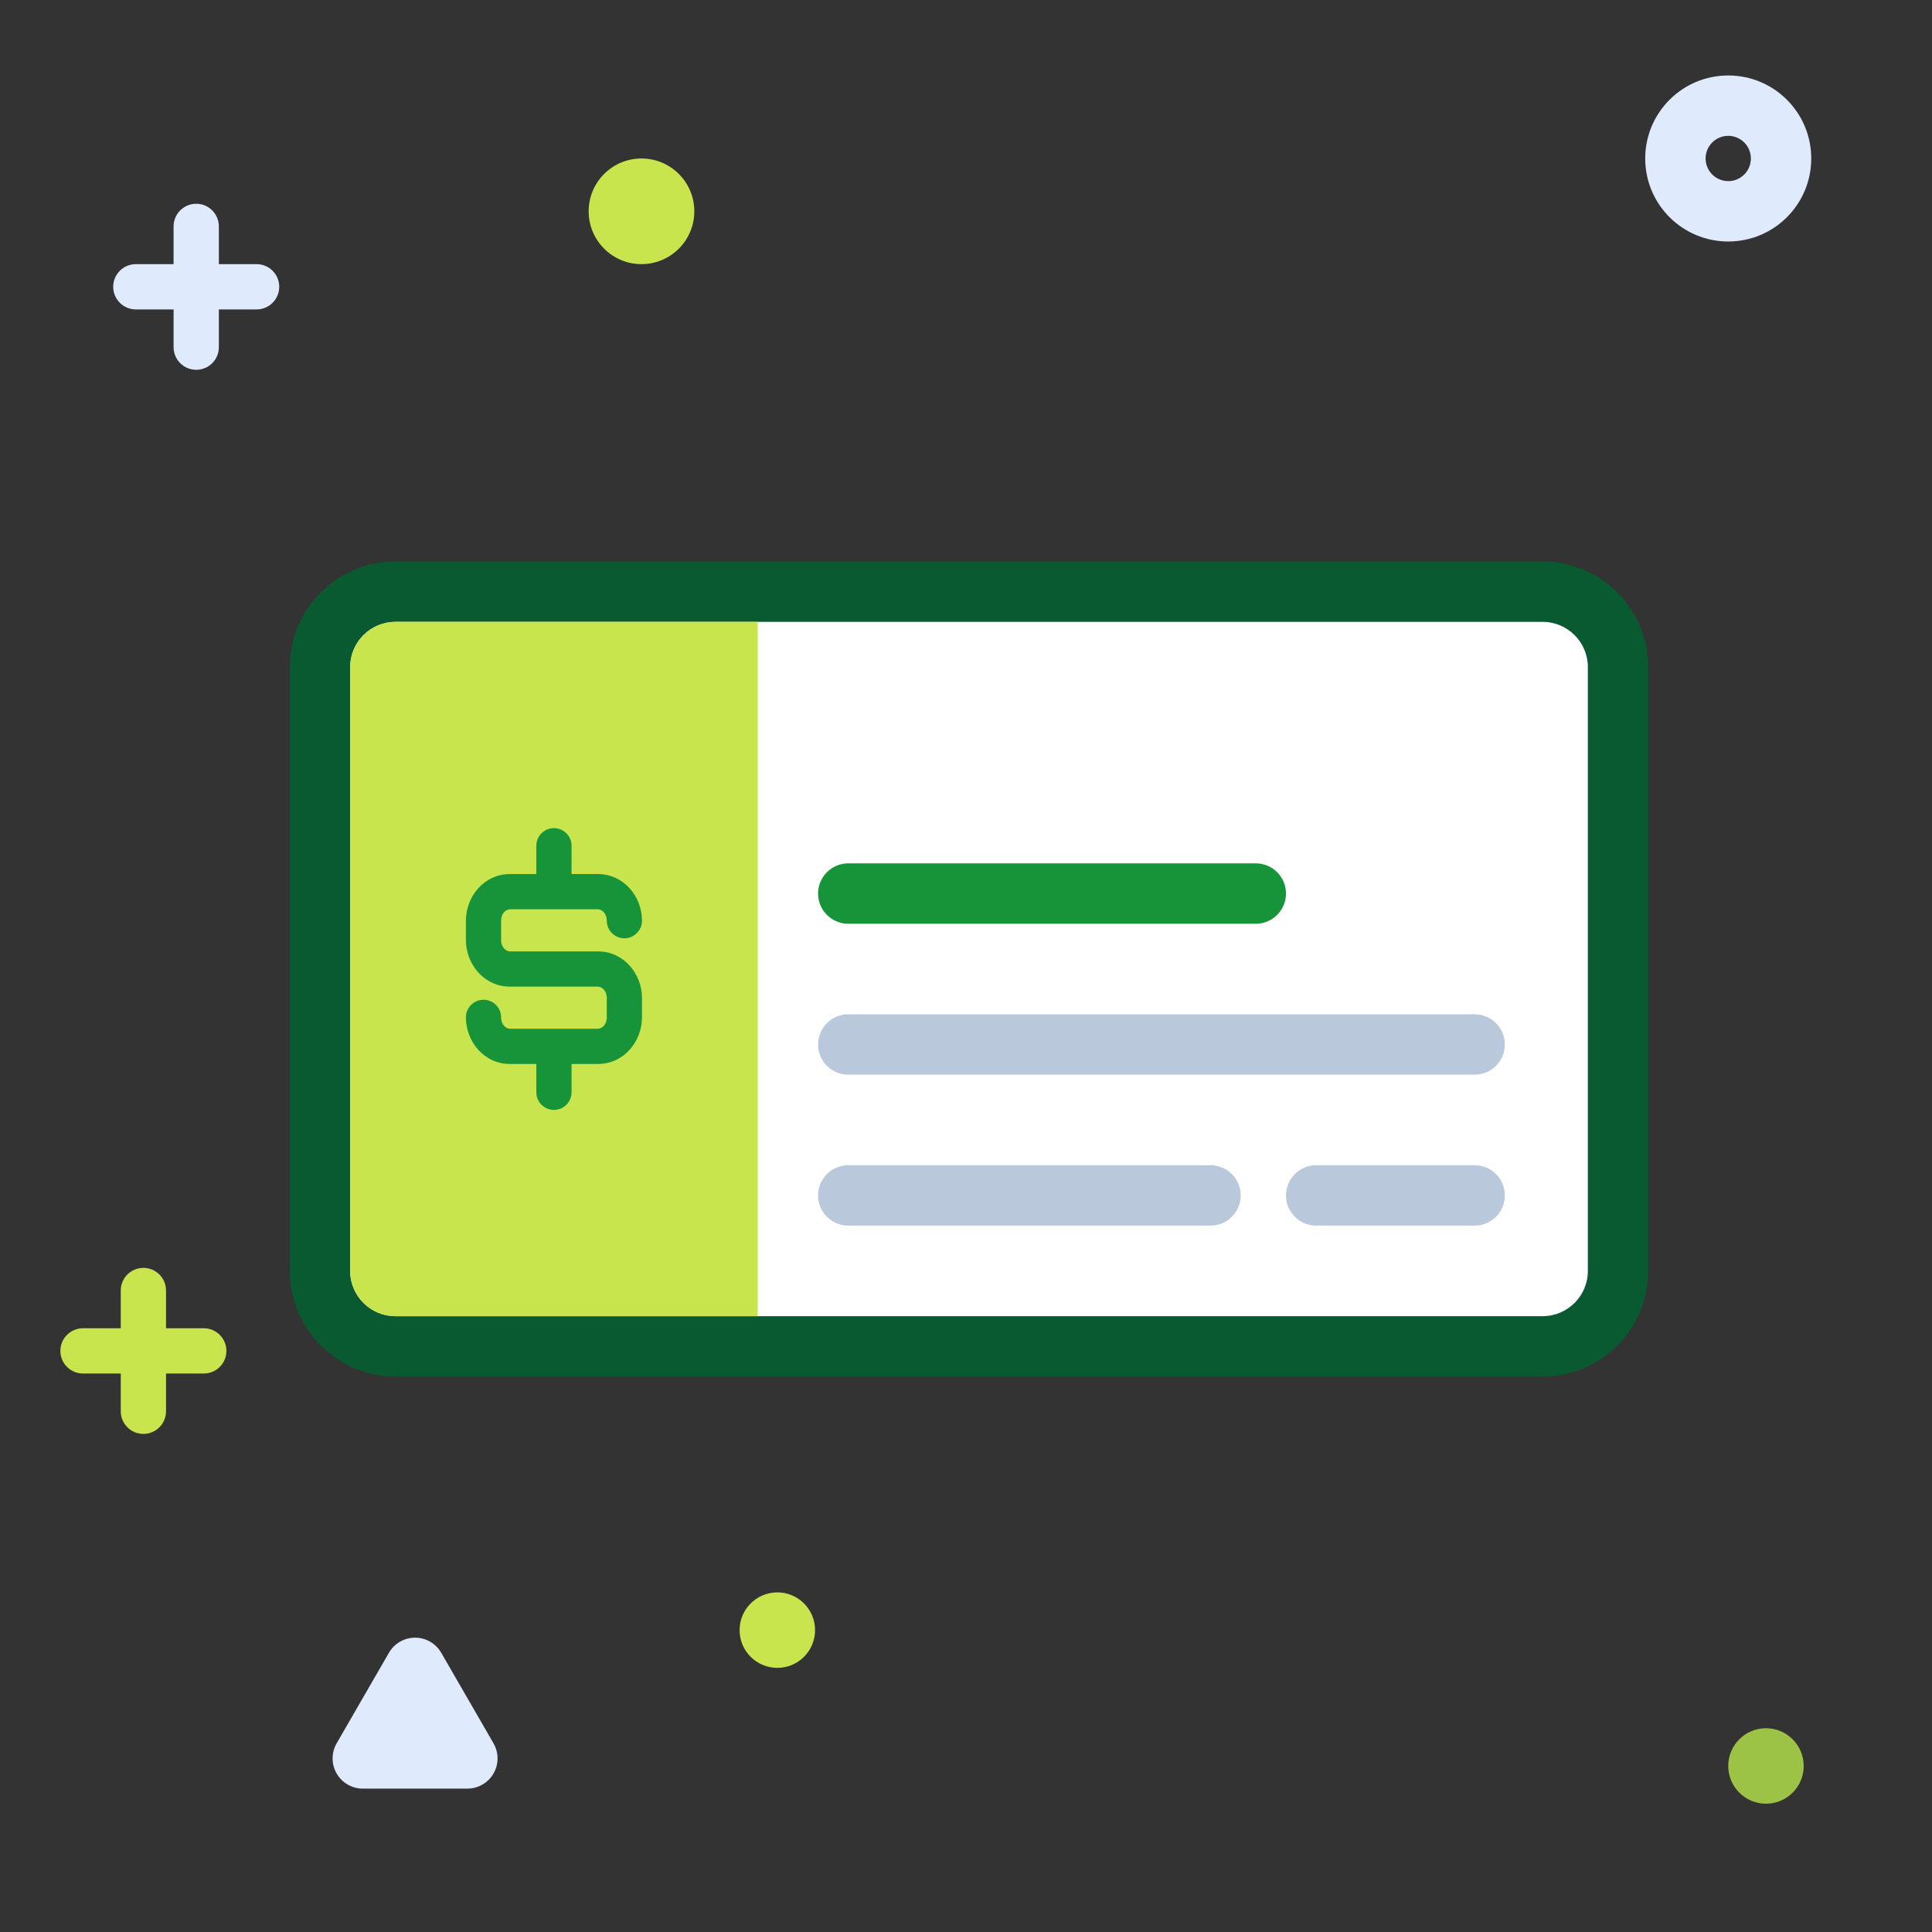 <svg width="160" height="160" viewBox="0 0 160 160" fill="none" xmlns="http://www.w3.org/2000/svg">
  <rect x="0" y="0" width="160" height="160" fill="#333333" stroke="none"/>
  <path fillRule="evenodd" clipRule="evenodd"
    d="M16.25 16.875C17.285 16.875 18.125 17.715 18.125 18.75V21.875H21.25C22.285 21.875 23.125 22.715 23.125 23.75C23.125 24.785 22.285 25.625 21.25 25.625H18.125V28.75C18.125 29.785 17.285 30.625 16.25 30.625C15.214 30.625 14.375 29.785 14.375 28.75V25.625H11.25C10.214 25.625 9.375 24.785 9.375 23.75C9.375 22.715 10.214 21.875 11.25 21.875L14.375 21.875V18.75C14.375 17.715 15.214 16.875 16.25 16.875Z"
    fill="#DFEBFD" />
  <path fillRule="evenodd" clipRule="evenodd"
    d="M11.875 105C12.911 105 13.75 105.839 13.75 106.875V110H16.875C17.91 110 18.75 110.839 18.75 111.875C18.75 112.911 17.91 113.75 16.875 113.75H13.75V116.875C13.75 117.911 12.911 118.75 11.875 118.75C10.839 118.75 10 117.911 10 116.875V113.75H6.875C5.839 113.75 5 112.911 5 111.875C5 110.839 5.839 110 6.875 110L10 110V106.875C10 105.839 10.839 105 11.875 105Z"
    fill="#C8E54E" />
  <path
    d="M149.375 146.25C149.375 147.976 147.976 149.375 146.25 149.375C144.524 149.375 143.125 147.976 143.125 146.25C143.125 144.524 144.524 143.125 146.25 143.125C147.976 143.125 149.375 144.524 149.375 146.25Z"
    fill="#9DC346" />
  <path
    d="M57.5 17.5C57.5 19.916 55.541 21.875 53.125 21.875C50.709 21.875 48.75 19.916 48.75 17.5C48.75 15.084 50.709 13.125 53.125 13.125C55.541 13.125 57.5 15.084 57.5 17.5Z"
    fill="#C8E54E" />
  <path
    d="M67.5 135C67.5 136.726 66.101 138.125 64.375 138.125C62.649 138.125 61.25 136.726 61.25 135C61.25 133.274 62.649 131.875 64.375 131.875C66.101 131.875 67.5 133.274 67.5 135Z"
    fill="#C8E54E" />
  <path fillRule="evenodd" clipRule="evenodd"
    d="M143.125 11.25C142.089 11.25 141.25 12.089 141.25 13.125C141.25 14.161 142.089 15 143.125 15C144.161 15 145 14.161 145 13.125C145 12.089 144.161 11.25 143.125 11.25ZM136.25 13.125C136.25 9.328 139.328 6.25 143.125 6.25C146.922 6.25 150 9.328 150 13.125C150 16.922 146.922 20 143.125 20C139.328 20 136.25 16.922 136.25 13.125Z"
    fill="#DFEBFD" />
  <path fillRule="evenodd" clipRule="evenodd"
    d="M34.375 135.625C35.268 135.625 36.093 136.101 36.54 136.875L40.87 144.375C41.317 145.149 41.317 146.101 40.87 146.875C40.424 147.649 39.598 148.125 38.705 148.125H30.045C29.152 148.125 28.326 147.649 27.88 146.875C27.433 146.101 27.433 145.149 27.88 144.375L32.21 136.875C32.657 136.101 33.482 135.625 34.375 135.625Z"
    fill="#DFEBFD" />
  <g clip-path="url(#clip0)">
    <path
      d="M26.5 55.25C26.5 51.798 29.298 49 32.75 49H127.75C131.202 49 134 51.798 134 55.25V105.25C134 108.702 131.202 111.5 127.75 111.5H32.75C29.298 111.5 26.5 108.702 26.5 105.25V55.25Z"
      fill="white" />
    <path fillRule="evenodd" clipRule="evenodd"
      d="M24 55.25C24 50.417 27.918 46.5 32.75 46.5H127.75C132.582 46.5 136.5 50.417 136.5 55.25V105.25C136.5 110.082 132.582 114 127.75 114H32.75C27.918 114 24 110.082 24 105.25V55.25ZM32.75 51.5C30.679 51.5 29 53.179 29 55.25V105.25C29 107.321 30.679 109 32.75 109H127.75C129.821 109 131.5 107.321 131.5 105.25V55.25C131.5 53.179 129.821 51.5 127.75 51.5H32.75Z"
      fill="#095A31" />
    <path d="M29 55.25C29 53.179 30.679 51.5 32.75 51.5H62.75V109H32.75C30.679 109 29 107.321 29 105.25V55.25Z"
      fill="#C8E54E" />
    <path fillRule="evenodd" clipRule="evenodd"
      d="M45.875 68.583C46.681 68.583 47.334 69.236 47.334 70.042V72.386H49.521C51.66 72.386 53.167 74.246 53.167 76.247C53.167 77.052 52.514 77.705 51.709 77.705C50.903 77.705 50.25 77.052 50.25 76.247C50.25 75.594 49.798 75.303 49.521 75.303H42.229C41.952 75.303 41.5 75.594 41.5 76.247V77.848C41.5 78.501 41.952 78.792 42.229 78.792H49.521C51.66 78.792 53.167 80.651 53.167 82.652V84.253C53.167 86.254 51.66 88.114 49.521 88.114H47.334V90.458C47.334 91.264 46.681 91.917 45.875 91.917C45.07 91.917 44.417 91.264 44.417 90.458V88.114H42.229C40.09 88.114 38.584 86.254 38.584 84.253C38.584 83.448 39.236 82.795 40.042 82.795C40.847 82.795 41.5 83.448 41.5 84.253C41.5 84.906 41.952 85.197 42.229 85.197H49.521C49.798 85.197 50.25 84.906 50.25 84.253V82.652C50.25 81.999 49.798 81.708 49.521 81.708H42.229C40.09 81.708 38.584 79.849 38.584 77.848V76.247C38.584 74.246 40.09 72.386 42.229 72.386H44.417V70.042C44.417 69.236 45.07 68.583 45.875 68.583Z"
      fill="#179439" />
    <path fillRule="evenodd" clipRule="evenodd"
      d="M67.75 74C67.75 72.619 68.869 71.5 70.25 71.5H104C105.381 71.5 106.5 72.619 106.5 74C106.5 75.381 105.381 76.5 104 76.5H70.25C68.869 76.5 67.75 75.381 67.75 74Z"
      fill="#179439" />
    <path fillRule="evenodd" clipRule="evenodd"
      d="M67.75 86.5C67.75 85.119 68.869 84 70.25 84H122.125C123.506 84 124.625 85.119 124.625 86.5C124.625 87.881 123.506 89 122.125 89H70.25C68.869 89 67.75 87.881 67.75 86.5Z"
      fill="#BAC8DC" />
    <path fillRule="evenodd" clipRule="evenodd"
      d="M67.75 99C67.75 97.619 68.869 96.5 70.25 96.5H100.25C101.631 96.5 102.75 97.619 102.75 99C102.75 100.381 101.631 101.5 100.25 101.5H70.25C68.869 101.5 67.75 100.381 67.75 99Z"
      fill="#BAC8DC" />
    <path fillRule="evenodd" clipRule="evenodd"
      d="M106.5 99C106.5 97.619 107.619 96.5 109 96.5H122.125C123.506 96.5 124.625 97.619 124.625 99C124.625 100.381 123.506 101.5 122.125 101.5H109C107.619 101.5 106.5 100.381 106.5 99Z"
      fill="#BAC8DC" />
  </g>
  <defs>
    <clipPath id="clip0">
      <rect width="112.5" height="112.5" fill="white" transform="translate(24 24)" />
    </clipPath>
  </defs>
</svg>